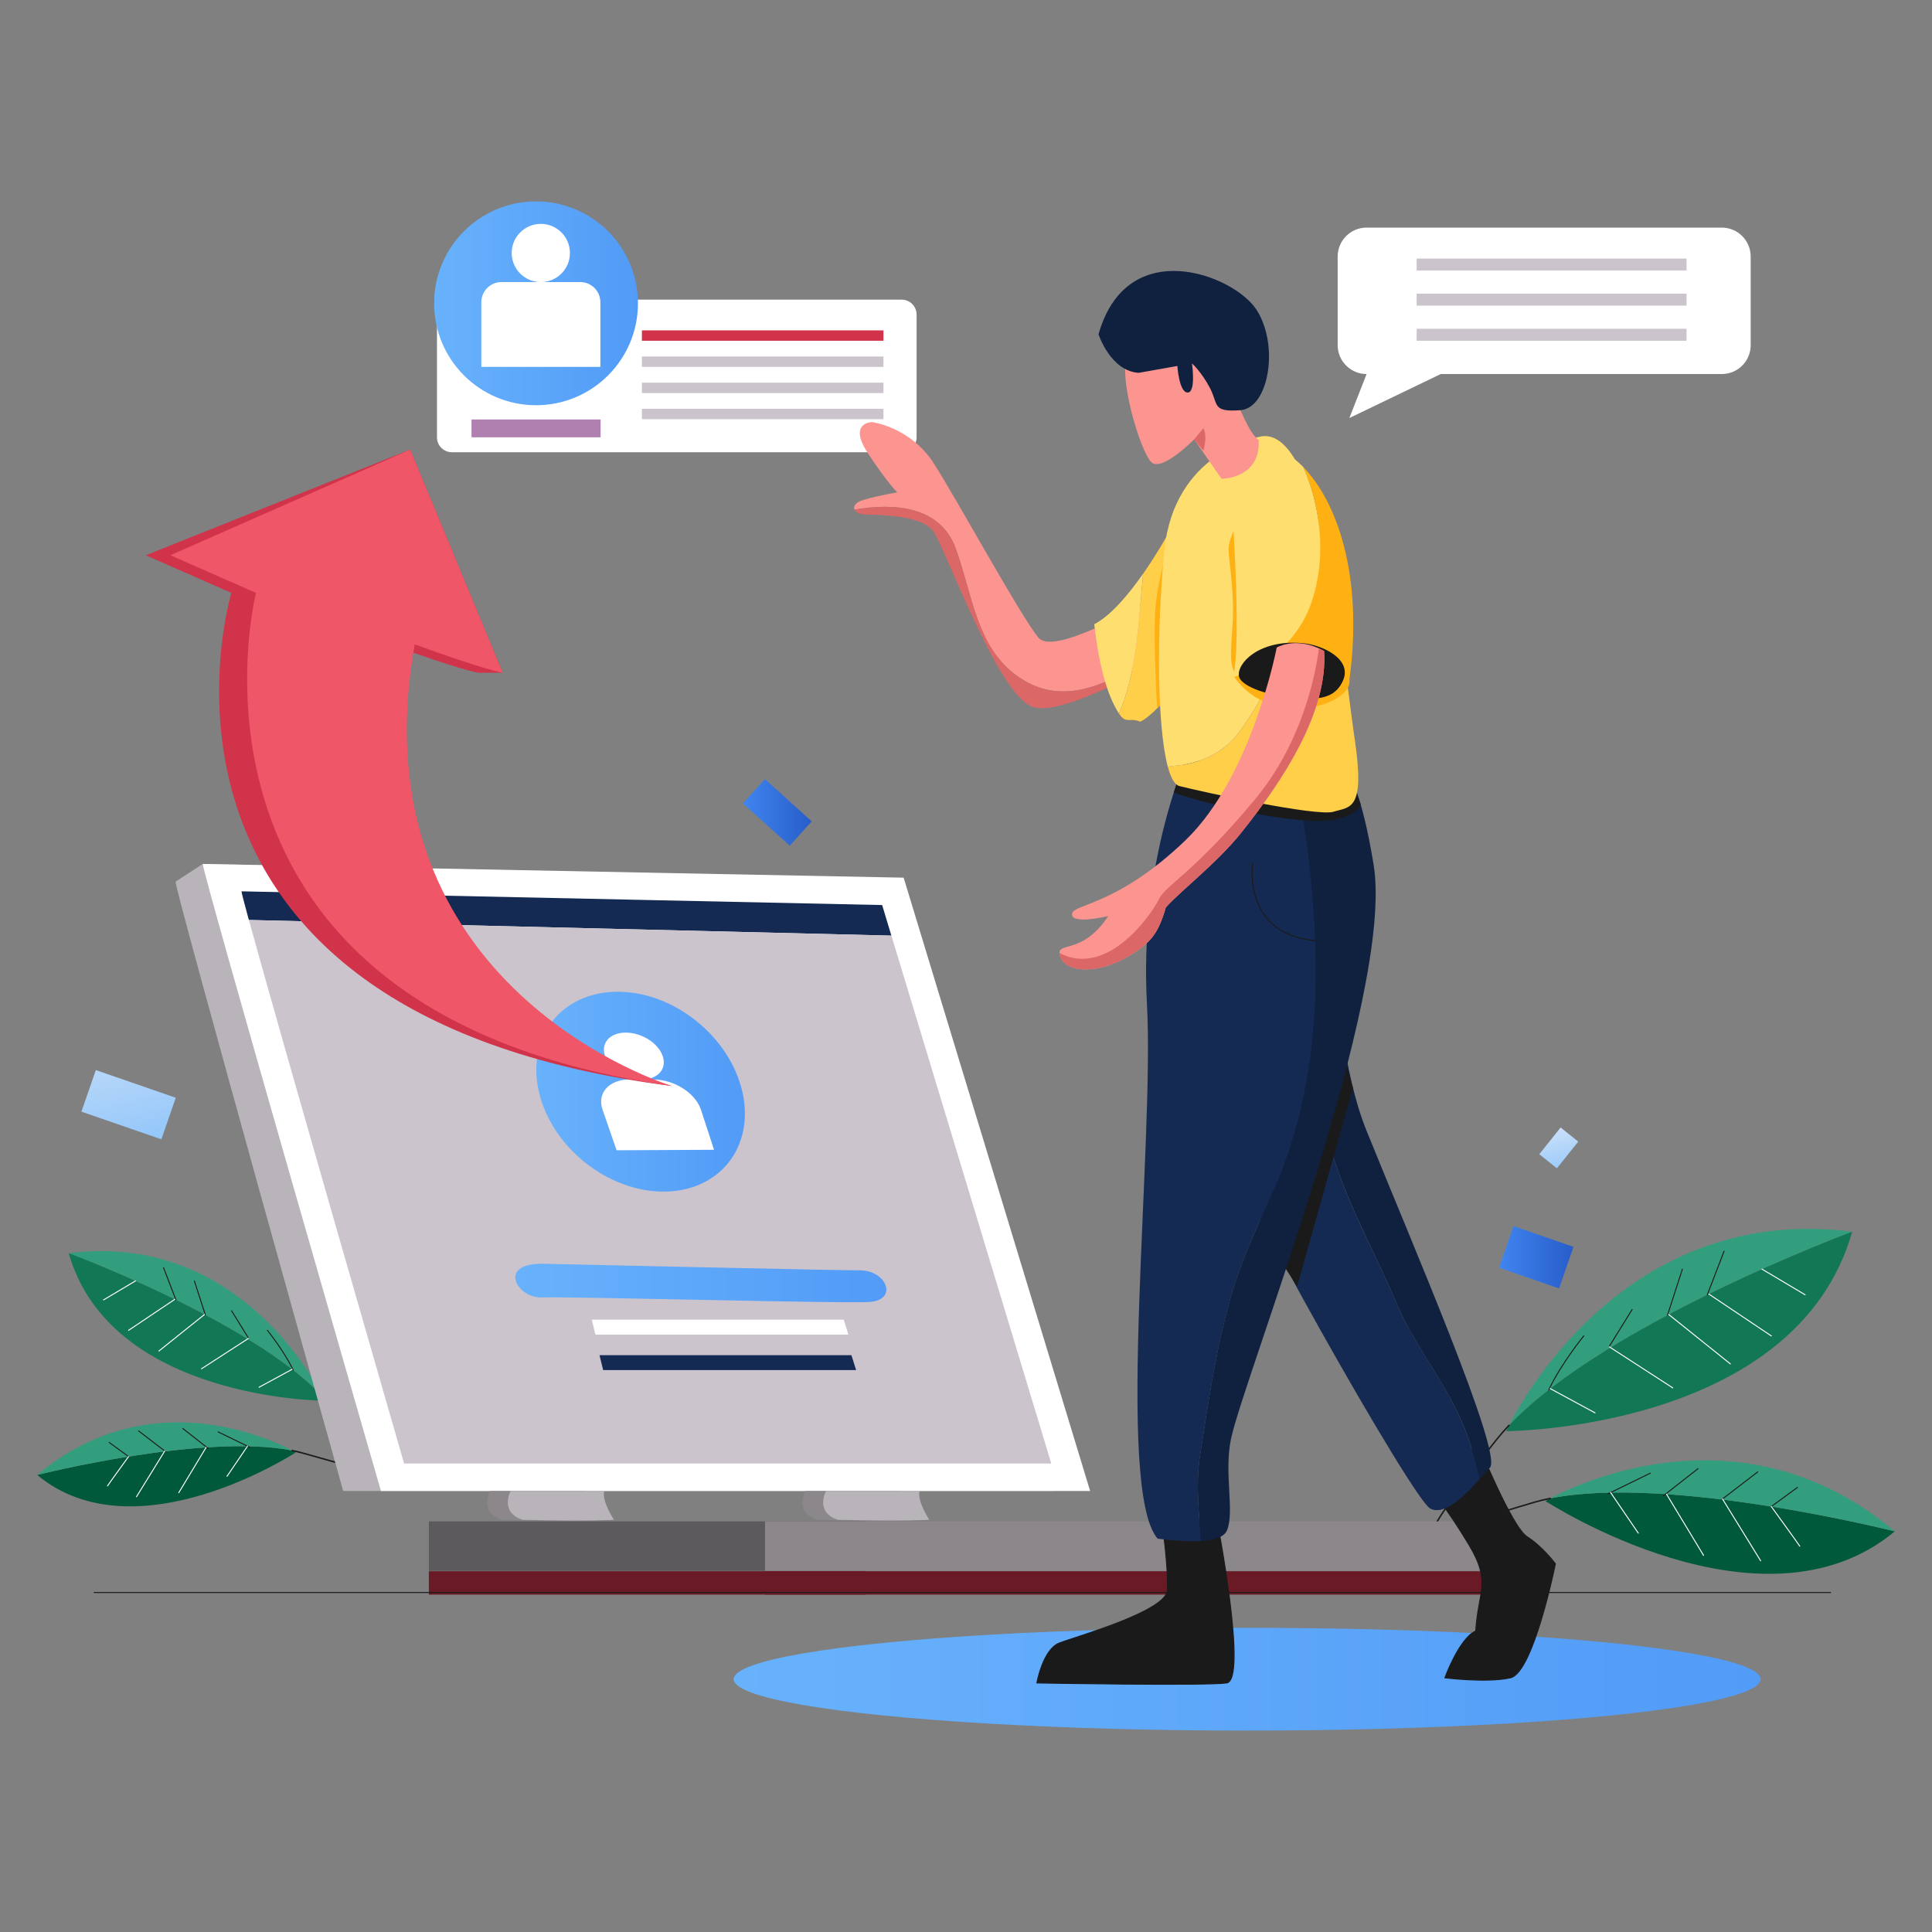 <svg xml:space="preserve" style="enable-background:new 0 0 4000 4000;" viewBox="0 0 4000 4000" y="0px" x="0px" xmlns:xlink="http://www.w3.org/1999/xlink" xmlns="http://www.w3.org/2000/svg" id="Layer_1" version="1.1">
<rect x="0" y="0" width="4000" height="4000" fill="#808080" stroke="none"/>
<style type="text/css">
	
		.Graphic_x0020_Style_x0020_251{fill:none;stroke:#1A1A1A;stroke-width:2;stroke-linecap:round;stroke-linejoin:round;stroke-miterlimit:10;}
	.Graphic_x0020_Style_x0020_252{fill:url(#SVGID_1_);}
	.Graphic_x0020_Style_x0020_253{fill:#B080B0;}
	.Graphic_x0020_Style_x0020_254{fill:#CCC4CC;}
	.Graphic_x0020_Style_x0020_255{fill:#D1334A;}
	.Graphic_x0020_Style_x0020_256{fill:#FFFFFF;}
	.Graphic_x0020_Style_x0020_257{fill:#152A52;}
	.Graphic_x0020_Style_x0020_258{fill:url(#SVGID_2_);}
	.Graphic_x0020_Style_x0020_259{fill:#DB6767;}
	.Graphic_x0020_Style_x0020_260{fill:#1A1A1A;}
	.Graphic_x0020_Style_x0020_261{fill:#FFB114;}
	.Graphic_x0020_Style_x0020_262{fill:#FFCF4A;}
	.Graphic_x0020_Style_x0020_263{fill:#FFCF4A;}
	.Graphic_x0020_Style_x0020_264{fill:#102140;}
	
		.Graphic_x0020_Style_x0020_265{fill:#1A1A1A;stroke:#1A1A1A;stroke-width:2;stroke-linecap:round;stroke-linejoin:round;stroke-miterlimit:10;}
	
		.Graphic_x0020_Style_x0020_266{fill:none;stroke:#1A1A1A;stroke-width:2;stroke-linecap:round;stroke-linejoin:round;stroke-miterlimit:10;}
	
		.Graphic_x0020_Style_x0020_267{fill:none;stroke:#1A1A1A;stroke-width:3;stroke-linecap:round;stroke-linejoin:round;stroke-miterlimit:10;}
	.st0{fill:url(#SVGID_3_);}
	.st1{fill:url(#SVGID_4_);}
	.st2{fill:#339E7E;}
	.st3{fill:#127755;}
	.st4{fill:#00593B;}
	.st5{fill:none;stroke:#1A1A1A;stroke-width:2;stroke-linecap:round;stroke-linejoin:round;stroke-miterlimit:10;}
	.st6{fill:none;stroke:#FFFFFF;stroke-width:2;stroke-linecap:round;stroke-linejoin:round;stroke-miterlimit:10;}
	.st7{fill:#B9B4B9;}
	.st8{fill:#CCC4CC;}
	.st9{fill:url(#SVGID_5_);}
	.st10{fill:#691A25;}
	.st11{fill:#5D5A5D;}
	.st12{fill:#8B878B;}
	.st13{fill:#152A52;}
	.st14{fill:#1A1A1A;}
	.st15{fill:#FC9590;}
	.st16{fill:#FFDE70;}
	.st17{fill:#FFB114;}
	.st18{fill:#102140;}
	.st19{fill:#D1334A;}
	.st20{fill:#EF5668;}
	.st21{fill:url(#SVGID_6_);}
	.st22{fill:url(#SVGID_7_);}
	.st23{fill:url(#SVGID_8_);}
	.st24{fill:url(#SVGID_9_);}
	.st25{fill:url(#SVGID_10_);}
</style>
<linearGradient y2="0" x2="1" y1="0" x1="0" gradientUnits="userSpaceOnUse" id="SVGID_1_">
	<stop style="stop-color:#4085F0" offset="0"></stop>
	<stop style="stop-color:#275DC9" offset="1"></stop>
</linearGradient>
<linearGradient y2="0" x2="1" y1="0" x1="0" gradientUnits="userSpaceOnUse" id="SVGID_2_">
	<stop style="stop-color:#68B2FC" offset="0"></stop>
	<stop style="stop-color:#529BF7" offset="1"></stop>
</linearGradient>
<g>
	<g>
		<path d="M1866.8,936.3H935.6c-17.1,0-30.9-13.8-30.9-30.9V651.3
			c0-17.1,13.8-30.9,30.9-30.9h931.2c17.1,0,30.9,13.8,30.9,30.9v254.1C1897.7,922.4,1883.9,936.3,1866.8,936.3z" class="Graphic_x0020_Style_x0020_256"></path>
		<linearGradient y2="628.042" x2="1320.821" y1="628.042" x1="898.77" gradientUnits="userSpaceOnUse" id="SVGID_3_">
			<stop style="stop-color:#68B2FC" offset="0"></stop>
			<stop style="stop-color:#529BF7" offset="1"></stop>
		</linearGradient>
		<ellipse ry="211" rx="211" cy="628" cx="1109.8" class="st0"></ellipse>
		<path d="M3564.8,774.4h-581.9l-189.2,91.1l35.7-91.1c-33.1,0-59.9-26.8-59.9-59.9V531.1
			c0-33.1,26.8-59.9,59.9-59.9h735.3c33.1,0,59.9,26.8,59.9,59.9v183.4C3624.7,747.6,3597.9,774.4,3564.8,774.4z" class="Graphic_x0020_Style_x0020_256"></path>
		<linearGradient y2="3476.592" x2="3645.21" y1="3476.592" x1="1519.082" gradientUnits="userSpaceOnUse" id="SVGID_4_">
			<stop style="stop-color:#68B2FC" offset="0"></stop>
			<stop style="stop-color:#529BF7" offset="1"></stop>
		</linearGradient>
		<ellipse ry="106.4" rx="1063.1" cy="3476.6" cx="2582.1" class="st1"></ellipse>
		<g>
			<g>
				<g>
					<path d="M3834.8,2550.1c0,0-509.8,188.8-710.7,401.1C3161.5,2878.2,3381.7,2492.2,3834.8,2550.1z" class="st2"></path>
					<path d="M3834.8,2550.1c-117,411.5-716.4,412.9-716.4,412.9s1.9-4.2,5.8-11.8
						C3325,2738.9,3834.8,2550.1,3834.8,2550.1z" class="st3"></path>
					<path d="M2936.7,3242.6c0,0-16.9-39.9,162.8-263.4c7.6-9.4,15.8-18.8,24.6-28.1" class="Graphic_x0020_Style_x0020_267"></path>
				</g>
				<g>
					<path d="M3923,3170.5c-275.4,229.5-723.3-62.8-723.3-62.8s3.4-2,9.8-5.4C3454.8,3052.9,3916.9,3169,3923,3170.5
						C3922.9,3170.5,3923,3170.5,3923,3170.5z" class="st4"></path>
					<path d="M3922.9,3170.5c-6-1.5-468.1-117.5-713.5-68.2C3270.9,3069.6,3611.4,2908.5,3922.9,3170.5z" class="st2"></path>
					<path d="M2936.3,3213.7c0,0,5.6-36.1,241.9-103.9c10-2.9,20.4-5.4,31.3-7.5" class="Graphic_x0020_Style_x0020_267"></path>
				</g>
				<line y2="2627.6" x2="3483.2" y1="2722.9" x1="3452.4" class="st5"></line>
				<line y2="2590.6" x2="3569.5" y1="2680.7" x1="3534.8" class="st5"></line>
				<path d="M3279,2765.9c0,0-45.8,55.7-72.4,111.5" class="st5"></path>
				<line y2="2786.8" x2="3332.3" y1="2711.2" x1="3379.2" class="Graphic_x0020_Style_x0020_266"></line>
				<path d="M3328,3090.4" class="st5"></path>
				<line y2="3092.7" x2="3329.3" y1="3050.1" x1="3416.7" class="st5"></line>
				<line y2="3096.5" x2="3444.2" y1="3040.7" x1="3515.6" class="st5"></line>
				<line y2="3104.5" x2="3564.8" y1="3047.3" x1="3639.3" class="st5"></line>
				<line y2="3119.1" x2="3667.3" y1="3079.5" x1="3721.5" class="st5"></line>
				<path d="M3726.2,3201.2c-1.8-3.4-58.9-82-58.9-82" class="st6"></path>
				<line y2="3231.4" x2="3645.2" y1="3103.4" x1="3566.2" class="st6"></line>
				<line y2="3220.2" x2="3527" y1="3093.5" x1="3450.4" class="st6"></line>
				<line y2="3174.2" x2="3391.9" y1="3090.1" x1="3334.6" class="st6"></line>
				<line y2="2627.6" x2="3648" y1="2680.7" x1="3737.3" class="st6"></line>
				<line y2="2679.2" x2="3538" y1="2765.9" x1="3667.3" class="st6"></line>
				<line y2="2823.8" x2="3582.5" y1="2721.5" x1="3454.9" class="st6"></line>
				<line y2="2873.5" x2="3463.3" y1="2788.7" x1="3332.3" class="st6"></line>
				<line y2="2925.2" x2="3302.4" y1="2875" x1="3209.7" class="st6"></line>
			</g>
			<g>
				<g>
					<path d="M142.3,2594.6c0,0,377.2,139.7,525.9,296.8C640.5,2837.4,477.6,2551.8,142.3,2594.6z" class="st2"></path>
					<path d="M142.3,2594.6c86.6,304.5,530.1,305.5,530.1,305.5s-1.4-3.1-4.3-8.7
						C519.5,2734.3,142.3,2594.6,142.3,2594.6z" class="st3"></path>
					<path d="M793.5,3065.7c0,0,25.9,11.9-107.2-153.5c-5.6-6.9-11.7-13.9-18.2-20.8" class="Graphic_x0020_Style_x0020_267"></path>
				</g>
				<g>
					<path d="M77,3053.7c203.8,169.8,535.2-46.5,535.2-46.5s-2.5-1.5-7.2-4C423.5,2966.7,81.5,3052.6,77,3053.7
						C77.1,3053.7,77,3053.7,77,3053.7z" class="st4"></path>
					<path d="M77.1,3053.7c4.4-1.1,346.4-87,527.9-50.5C559.6,2979,307.6,2859.8,77.1,3053.7z" class="st2"></path>
					<path d="M807.2,3053.7c0,0-4.1,5.3-179-44.9c-7.4-2.1-15.1-4-23.1-5.6" class="Graphic_x0020_Style_x0020_267"></path>
				</g>
				<line y2="2652" x2="402.4" y1="2722.5" x1="425.2" class="st5"></line>
				<line y2="2624.6" x2="338.6" y1="2691.3" x1="364.3" class="st5"></line>
				<path d="M553.5,2754.3c0,0,33.9,41.2,53.6,82.5" class="st5"></path>
				<line y2="2769.8" x2="514.1" y1="2713.8" x1="479.4" class="Graphic_x0020_Style_x0020_266"></line>
				<path d="M517.3,2994.4" class="st5"></path>
				<line y2="2996.1" x2="516.4" y1="2964.6" x1="451.6" class="st5"></line>
				<line y2="2999" x2="431.3" y1="2957.6" x1="378.5" class="st5"></line>
				<line y2="3004.9" x2="342.1" y1="2962.5" x1="286.9" class="st5"></line>
				<line y2="3015.7" x2="266.2" y1="2986.4" x1="226.1" class="st5"></line>
				<path d="M222.6,3076.4c1.3-2.5,43.6-60.7,43.6-60.7" class="st6"></path>
				<line y2="3098.8" x2="282.6" y1="3004.1" x1="341.1" class="st6"></line>
				<line y2="3090.5" x2="370.1" y1="2996.7" x1="426.7" class="st6"></line>
				<line y2="3056.5" x2="470" y1="2994.2" x1="512.4" class="st6"></line>
				<line y2="2652" x2="280.5" y1="2691.3" x1="214.4" class="st6"></line>
				<line y2="2690.1" x2="361.9" y1="2754.3" x1="266.2" class="st6"></line>
				<line y2="2797.1" x2="329" y1="2721.5" x1="423.4" class="st6"></line>
				<line y2="2833.9" x2="417.2" y1="2771.2" x1="514.1" class="st6"></line>
				<line y2="2872.2" x2="536.3" y1="2835" x1="604.8" class="st6"></line>
			</g>
			<g>
				<path d="M363.4,1825.5c0,21.3,347.1,1261.4,347.1,1261.4h1468.3l-386.1-1269.8l-1373-28.4L363.4,1825.5z" class="st7"></path>
				<path d="M419.8,1788.7c0,21.3,368.9,1298.2,368.9,1298.2h1468.3l-386.1-1269.8
					L419.8,1788.7z" class="Graphic_x0020_Style_x0020_256"></path>
				<path d="M1826.4,1873.8L500,1845.4c0,2.5,5.6,23.9,15.2,59.3l1330.3,32.4L1826.4,1873.8z" class="Graphic_x0020_Style_x0020_257"></path>
				<path d="M2176.6,3030.1l-331-1093l-1330.3-32.4c65.7,240.2,321.4,1125.4,321.4,1125.4H2176.6z" class="st8"></path>
				<linearGradient y2="2260.222" x2="1542.168" y1="2260.222" x1="1110.423" gradientUnits="userSpaceOnUse" id="SVGID_5_">
					<stop style="stop-color:#68B2FC" offset="0"></stop>
					<stop style="stop-color:#529BF7" offset="1"></stop>
				</linearGradient>
				<path d="M1536.9,2260.2c-26.1-114.2-141.6-206.9-257.9-206.9c-116.3,0-189.4,92.6-163.3,206.9
					c26.1,114.2,141.6,206.9,257.9,206.9C1489.9,2467.1,1563,2374.5,1536.9,2260.2z" class="st9"></path>
				<path d="M1372.2,2187c-8.8-26.8-42.8-48.8-76-49.1c-33.3-0.3-52.8,21.4-43.6,48.4
					c9.2,26.8,43.3,48.5,76.2,48.6C1361.6,2235,1381,2213.6,1372.2,2187z" class="Graphic_x0020_Style_x0020_256"></path>
				<path d="M1353.2,2235l-24.3-0.1l-24.4-0.1c-43.4-0.1-69,28.1-56.9,62.9l29,83.8l201.7-1
					l-27-82.8C1440,2263.3,1396.2,2235.1,1353.2,2235z" class="Graphic_x0020_Style_x0020_256"></path>
				<rect height="48.4" width="904.8" class="st10" y="3253.1" x="887.9"></rect>
				<rect height="102.5" width="904.8" class="st11" y="3149.9" x="887.9"></rect>
				<rect height="48.4" width="1503.4" class="st10" y="3253.1" x="1583.9"></rect>
				<rect height="102.5" width="1503.4" class="st12" y="3149.9" x="1583.9"></rect>
			</g>
			<path d="M2519.4,3146.6c0,0,64.5,331.6,20.1,337.8c-44.3,6.2-392.8,0-392.8,0
				s12.4-69.2,46.1-82.5c33.7-13.3,222.6-65.6,224.3-110c1.8-44.3-9.8-131.2-9.8-131.2L2519.4,3146.6z" class="Graphic_x0020_Style_x0020_265"></path>
			<path d="M3060.7,2990.6c0,0,69.2,170.9,101.1,191.1c31.9,20.2,58.5,55.9,58.5,55.9
				s-45.2,225.1-93.1,236.1c-47.9,11-135.7,0-135.7,0s29.3-81.3,63.8-96.9c5.3-84.2,33-100.1-14.1-178.6
				c-47.1-78.6-87-126.1-87-126.1L3060.7,2990.6z" class="Graphic_x0020_Style_x0020_265"></path>
			<path d="M2893.2,2703c-52.9-126.9-121.6-237.8-150.6-375.3c-2.6-13.2-13.2-21.1-15.9-34.4
				c-22.2-222.5-9.8-442.6-8.1-664.8l-232.4-29.3c0,0,10.6,635.8,33.1,731.6c22.4,95.8,404,770.9,441.3,792.1
				c29.4,16.8,73-27.2,103.2-60.9c-8.7-35.5-17.7-69.7-30.6-102.7C2996.3,2866.8,2932.9,2792.8,2893.2,2703z" class="st13"></path>
			<path d="M2829.4,2341.4c-95.8-236.8-69.2-707.6-69.2-707.6l-41.6-5.3
				c-1.7,222.2-14.1,442.3,8.1,664.8c2.6,13.2,13.2,21.1,15.9,34.4c29.1,137.4,97.8,248.4,150.6,375.3
				c39.6,89.9,103.1,163.8,140.1,256.3c12.8,33,21.8,67.2,30.6,102.7c8.1-9.1,15.3-17.4,20.9-23.6
				C3111.4,3009.2,2925.2,2578.2,2829.4,2341.4z" class="Graphic_x0020_Style_x0020_264"></path>
			<polygon points="2801.2,2252.5 2685.6,2663.1 2608.2,2544.2 2775.1,2163.9" class="Graphic_x0020_Style_x0020_260"></polygon>
			<path d="M2483.6,3020.1c18.5-118.9,34.4-232.6,68.7-348.8c23.8-76.6,58.1-148,89.9-219.3
				c117.5-275.8,89.4-591,34.9-876.6h-222.7c0,0-95.8,210.2-79.8,502.8c16,292.6-66.5,1005.6,22.2,1107.5
				c28.8,3.5,62.2,6.4,89.7,4.8C2482.7,3134.2,2475.9,3077.6,2483.6,3020.1z" class="st13"></path>
			<path d="M2844,1790.8c-47.6-293.2-110.4-215.5-110.4-215.5h-56.6
				c54.5,285.6,82.6,600.8-34.9,876.6c-31.7,71.4-66.1,142.7-89.9,219.3c-34.4,116.3-50.2,229.9-68.7,348.8
				c-7.8,57.5-0.9,114.1,2.8,170.3c26.7-1.6,47.9-7.5,53.9-21.6c16.4-38.4-6.3-117.2,8.3-188.9
				C2574.1,2854.9,2887.9,2061.2,2844,1790.8z" class="Graphic_x0020_Style_x0020_264"></path>
			<path d="M2440.3,1609.7c0,0-9.3,28.4-10.1,30.9s215.8,68.4,325.8,57.8c57.9-10.6,61.1-33.5,61.1-33.5l-13.8-37.5
				L2440.3,1609.7z" class="st14"></path>
			<path d="M1978.9,1135.8c34.4,95.1,42.3,200.8,124.2,261.6c122.7,91.4,249.1-22.3,368.1-93.3l-35.7-95.1
				c0,0-247.8,157.4-285.7,111.1c-37.9-46.4-167.2-283.6-216-360c-48.7-76.5-128.6-86.2-128.6-86.2s-49.9,0.8-8.8,63.6
				c41.1,62.8,61.3,81.8,61.3,81.8s-55.1,9.8-75.3,17.6c-11.4,4.4-16.1,12-13.4,18.2C1852.4,1040.9,1946.3,1047.5,1978.9,1135.8z" class="st15"></path>
			<path d="M2103.1,1397.5c-81.9-60.8-89.9-166.5-124.2-261.6
				c-32.6-88.4-126.5-94.9-209.8-80.8c2.3,5.4,10.2,9.8,24,10.2c29.9,1.1,114.5,1.3,138.8,34.1c24.3,32.7,131.9,335,204.5,363.6
				c72.6,28.6,341.9-140,341.9-140l-7.1-18.9C2352.1,1375.2,2225.7,1488.9,2103.1,1397.5z" class="Graphic_x0020_Style_x0020_259"></path>
			<path d="M2265.5,1292.4c10,86,26.2,145.8,51.1,184.8c37.9-86.9,40.8-191.7,50-289.3
				C2338,1228.8,2300.4,1274.5,2265.5,1292.4z" class="st16"></path>
			<path d="M2504.9,1240.1c-5.3-106.4-90.4-128.1-90.4-128.1s-19.6,35.6-47.8,75.9
				c-9.2,97.6-12.1,202.5-50,289.3c14.7,23,22.4,7.4,43.9,17C2397.7,1478.2,2510.2,1346.5,2504.9,1240.1z" class="Graphic_x0020_Style_x0020_263"></path>
			<path d="M2423.6,1116.5c0,0-28.3,82.9-32,150.2c-3.8,67.4,4,200,4,200l31-35.2L2423.6,1116.5z" class="st17"></path>
			<path d="M2570.8,1508.5c115.5-163.6,143.3-355.6,117.5-544.2c-1.9-3.7-3.9-7.3-5.8-10.7
				c-21.9-37.7-47.5-57.5-77.7-48.6c0,0-173.8,33.1-193.9,232.9c-8.2,81.2-12.2,175.2-11.1,259.1c1.1,78.8,6.8,148.6,18,190.3
				c6.3-0.9,12.4-1.6,18.3-2.2C2488.9,1579.8,2539.1,1556,2570.8,1508.5z" class="st16"></path>
			<path d="M2804.6,1529.2c-16.9-112.8-46.4-430.4-116.2-564.9
				c25.8,188.6-2.1,380.6-117.5,544.2c-31.7,47.6-81.9,71.4-134.8,76.6c-5.9,0.5-12,1.3-18.3,2.2c6.2,23.1,14.1,37.6,23.9,40.1
				c46.1,11.8,284.9,63.8,319.2,53.2C2795.1,1669.9,2827,1679.4,2804.6,1529.2z" class="Graphic_x0020_Style_x0020_262"></path>
			<path d="M2564.8,1080c0,0-19.3,28.7-21.2,55.8c-1,13.5,10.2,75.2,9.2,134.5
				c-1,59.7-14.1,117.1,12.4,130.3c52.8,26.4,162.2,77.3,193.1,17.9C2789.2,1359.1,2564.8,1080,2564.8,1080z" class="Graphic_x0020_Style_x0020_261"></path>
			<path d="M2708.3,1265.3c38.8-92.2,30.8-204.5-9.6-298c-5.8-5.9-11.6-11.3-17.4-16c-64.6,20.2-104.6,66.9-128.4,131
				c0,0,16.4,248.4,0.8,316.7c0.6,0.9,1.2,1.8,1.9,2.6C2621.9,1377.5,2681.3,1329.5,2708.3,1265.3z" class="st16"></path>
			<path d="M2698.6,967.4c40.5,93.5,48.5,205.7,9.6,298c-26.9,64.2-86.4,112.2-152.8,136.3
				c78.8,111.7,246.4,56.2,238.4,5.8C2823.4,1189.4,2766.6,1037.3,2698.6,967.4z" class="Graphic_x0020_Style_x0020_261"></path>
			<path d="M2565.2,1400.6c-5.4-26.7,40.8-76.6,130.2-69.2c43.9,3.6,106.5,34.3,84.3,79.5
				c-11.5,23.4-31.5,43.7-109.9,33.1C2596.8,1434.2,2567.8,1413.5,2565.2,1400.6z" class="Graphic_x0020_Style_x0020_260"></path>
			<path d="M2529.1,991.3l-56.7-81.6c0,0-64.2,65-87.1,48.5s-76.1-191.5-47.7-230.6c28.4-39,80.4-96.9,134.8-59.1
				c54.4,37.8,94.3,215.2,133.5,242.4C2610.7,991.3,2529.1,991.3,2529.1,991.3z" class="st15"></path>
			<path d="M2491.4,886.6l-19,23l19,23.4C2491.4,933.1,2500.8,903.6,2491.4,886.6z" class="Graphic_x0020_Style_x0020_259"></path>
			<path d="M2274.4,692.1c0,0,24.6,76.3,83.3,79.8c79.9-14.2,79.9-14.2,79.9-14.2s3.5,55,21.3,55c17.7,0,9-60.3,9-60.3
				s19.9,17.7,37.4,51.4s3.8,50,63,45.4c59.2-4.6,80.6-135.8,32.7-208.6C2552.8,568,2332.9,484.6,2274.4,692.1z" class="st18"></path>
			<path d="M2570.1,1723.7c-51,63.7-124.2,119-156.4,155.1c-16,55.6-32.8,72.7-68.4,95.6
				c-69.7,44.9-138.3,40.2-150.1,5.9c-1-2.8-1.5-5.2-1.6-7.2c-1-22,49.9,1.3,100.9-76.5c-37.8,8.6-79.8,12.4-74.5-6.2
				c5.3-18.6,96-17.7,234.4-150.7c138.3-133,188.9-399,188.9-399s35.3-21.8,87.4,1.7c3.5,1.6,7.1,3.3,10.7,5.3
				C2749.7,1473.1,2657.5,1614.5,2570.1,1723.7z" class="st15"></path>
			<path d="M2570.1,1723.7c-51,63.7-124.2,119-156.4,155.1c-16,55.6-32.8,72.7-68.4,95.6
				c-69.7,44.9-138.3,40.2-150.1,5.9c-1-2.8-1.5-5.2-1.6-7.2c100.4,52.8,192.3-83,206-111.8c13.7-28.9,67.9-50.2,196.4-203.4
				c98.9-117.8,127-257.3,134.7-315.4c3.5,1.6,7.1,3.3,10.7,5.3C2749.7,1473.1,2657.5,1614.5,2570.1,1723.7z" class="Graphic_x0020_Style_x0020_259"></path>
			<line y2="3297.1" x2="3790.1" y1="3297.1" x1="194.8" class="Graphic_x0020_Style_x0020_251"></line>
			<path d="M1391.2,2248.5c0,0-711-200.1-583.4-914.4c141.9,51.9,182,58.7,182,58.7h50.9l-191.5-462l-547.4,218.8
				l177.3,77.9C479.1,1227.5,214.4,2097,1391.2,2248.5z" class="st19"></path>
			<path d="M1391.2,2248.5c0,0-660.2-200.1-532.5-914.4c141.9,51.9,182,58.7,182,58.7l-191.5-462l-496.5,218.8
				l177.3,77.9C530,1227.5,310.5,2094.3,1391.2,2248.5z" class="st20"></path>
			<path d="M1014.3,3086.9c0,0-23.6,44.2,24.8,59.7c145.4,3.3,189.2,0,189.2,0s-26-39.2-20.1-59.7
				C1106.5,3086.9,1014.3,3086.9,1014.3,3086.9z" class="st12"></path>
			<path d="M1057.2,3086.9c0,0-23.6,44.2,24.8,59.7c145.4,3.3,189.2,0,189.2,0s-26-39.2-20.1-59.7
				C1149.4,3086.9,1057.2,3086.9,1057.2,3086.9z" class="st7"></path>
			<path d="M1667.2,3086.9c0,0-23.6,44.2,24.8,59.7c145.4,3.3,189.2,0,189.2,0s-26-39.2-20.1-59.7
				C1759.4,3086.9,1667.2,3086.9,1667.2,3086.9z" class="st12"></path>
			<path d="M1710.1,3086.9c0,0-23.6,44.2,24.8,59.7c145.4,3.3,189.2,0,189.2,0s-26-39.2-20.1-59.7
				C1802.3,3086.9,1710.1,3086.9,1710.1,3086.9z" class="st7"></path>
			<linearGradient y2="2656.292" x2="1835.215" y1="2656.292" x1="1066.779" gradientUnits="userSpaceOnUse" id="SVGID_6_">
				<stop style="stop-color:#68B2FC" offset="0"></stop>
				<stop style="stop-color:#529BF7" offset="1"></stop>
			</linearGradient>
			<path d="M1122.4,2616.4c0,0,602.1,13.7,658,13.7s80.2,62.4,18.1,65.6c-62.1,3.3-624.9-11.8-676.2-9.5
				C1071.2,2688.5,1028.3,2616.4,1122.4,2616.4z" class="st21"></path>
		</g>
		<polygon points="1225.2,2732.3 1746.8,2732.3 1756.5,2763.2 1232.8,2763.2" class="Graphic_x0020_Style_x0020_256"></polygon>
		<polygon points="1241.2,2805.8 1762.8,2805.8 1772.5,2836.6 1248.8,2836.6" class="Graphic_x0020_Style_x0020_257"></polygon>
		<rect height="24.8" width="558.8" class="Graphic_x0020_Style_x0020_254" y="535.3" x="2933"></rect>
		<rect height="24.8" width="558.8" class="Graphic_x0020_Style_x0020_254" y="608" x="2933"></rect>
		<rect height="24.8" width="558.8" class="Graphic_x0020_Style_x0020_254" y="680.7" x="2933"></rect>
		<ellipse ry="60.3" rx="60.3" cy="523.8" cx="1119.7" class="Graphic_x0020_Style_x0020_256"></ellipse>
		<path d="M1243,759.6H996.5V625.7c0-23,18.7-41.7,41.7-41.7h163.1c23,0,41.7,18.7,41.7,41.7
			V759.6z" class="Graphic_x0020_Style_x0020_256"></path>
		<rect height="21.5" width="500.1" class="Graphic_x0020_Style_x0020_255" y="684" x="1329"></rect>
		<rect height="21.5" width="500.1" class="Graphic_x0020_Style_x0020_254" y="738.1" x="1329"></rect>
		<rect height="21.5" width="500.1" class="Graphic_x0020_Style_x0020_254" y="792.3" x="1329"></rect>
		<rect height="21.5" width="500.1" class="Graphic_x0020_Style_x0020_254" y="846.4" x="1329"></rect>
		<rect height="36.9" width="267.2" class="Graphic_x0020_Style_x0020_253" y="868.5" x="976.2"></rect>
		<linearGradient y2="2603.039" x2="3257.74" y1="2603.039" x1="3103.699" gradientUnits="userSpaceOnUse" id="SVGID_7_">
			<stop style="stop-color:#4085F0" offset="0"></stop>
			<stop style="stop-color:#275DC9" offset="1"></stop>
		</linearGradient>
		<polygon points="3133.5,2538.5 3257.7,2581.5 3227.9,2667.6 3103.7,2624.6" class="st22"></polygon>
		<linearGradient y2="2280.847" x2="3202.523" y1="2506.919" x1="3260.924" gradientUnits="userSpaceOnUse" id="SVGID_8_">
			<stop style="stop-color:#68B2FC" offset="0"></stop>
			<stop style="stop-color:#EBF0F7" offset="1"></stop>
		</linearGradient>
		<polygon points="3267.6,2363.6 3223.4,2418.9 3186.9,2389.7 3231.1,2334.4" class="st23"></polygon>
		<linearGradient y2="1956.774" x2="185.16" y1="2570.937" x1="335.875" gradientUnits="userSpaceOnUse" id="SVGID_9_">
			<stop style="stop-color:#68B2FC" offset="0"></stop>
			<stop style="stop-color:#EBF0F7" offset="1"></stop>
		</linearGradient>
		<polygon points="334.1,2358.8 168.6,2301.6 198.4,2215.5 363.9,2272.8" class="st24"></polygon>
		<linearGradient y2="1681.963" x2="1680.538" y1="1681.963" x1="1538.17" gradientUnits="userSpaceOnUse" id="SVGID_10_">
			<stop style="stop-color:#4085F0" offset="0"></stop>
			<stop style="stop-color:#275DC9" offset="1"></stop>
		</linearGradient>
		<polygon points="1635,1750.9 1538.2,1663.4 1583.7,1613 1680.5,1700.6" class="st25"></polygon>
	</g>
	<path d="M2593.2,1788.7c0,0-21.1,145.7,129.8,158.7" class="Graphic_x0020_Style_x0020_251"></path>
</g>
</svg>
